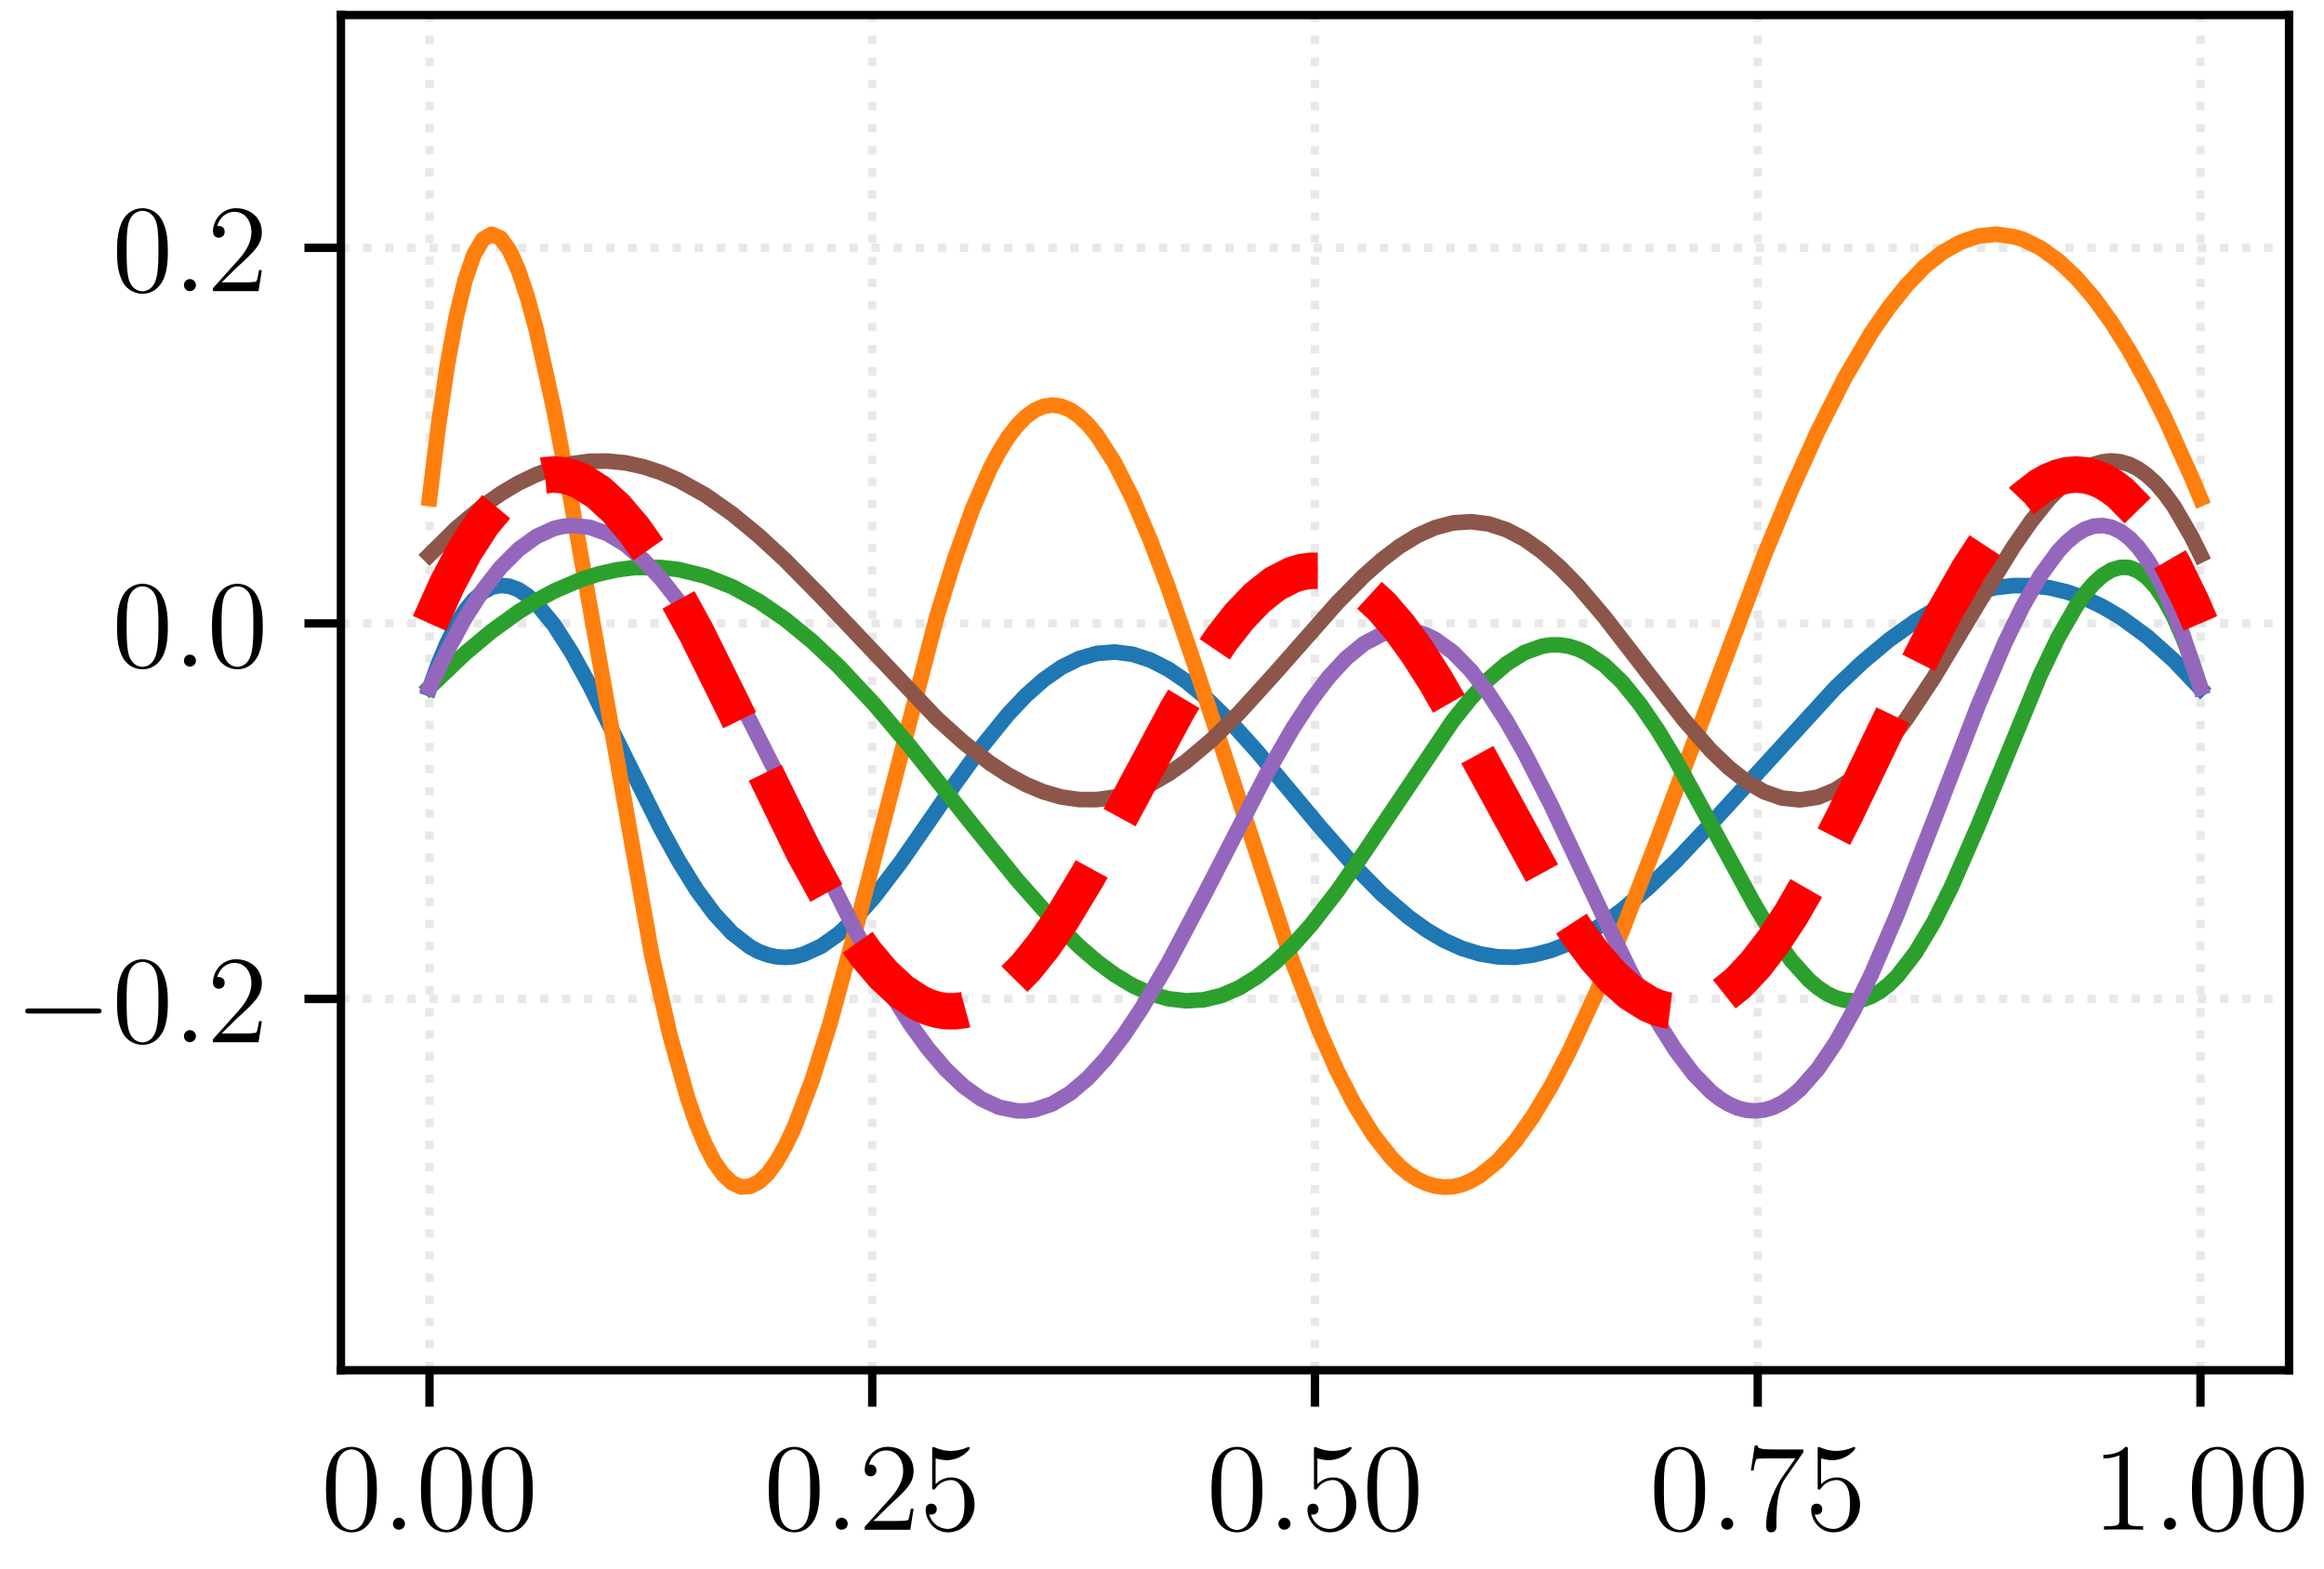 <?xml version="1.0" encoding="UTF-8"?>
<svg xmlns="http://www.w3.org/2000/svg" xmlns:xlink="http://www.w3.org/1999/xlink" width="222.866pt" height="150.48pt" viewBox="0 0 222.866 150.48">
<rect x="0" y="0" width="222.866" height="150.48" fill="#333333" stroke="none"/>
<defs>
<g>
<g id="glyph-0-0">
<path d="M 5.359 -3.828 C 5.359 -4.812 5.297 -5.781 4.859 -6.688 C 4.375 -7.688 3.516 -7.953 2.922 -7.953 C 2.234 -7.953 1.391 -7.609 0.938 -6.609 C 0.609 -5.859 0.484 -5.109 0.484 -3.828 C 0.484 -2.672 0.578 -1.797 1 -0.938 C 1.469 -0.031 2.297 0.25 2.922 0.25 C 3.953 0.25 4.547 -0.375 4.906 -1.062 C 5.328 -1.953 5.359 -3.125 5.359 -3.828 Z M 2.922 0.016 C 2.531 0.016 1.75 -0.203 1.531 -1.5 C 1.406 -2.219 1.406 -3.125 1.406 -3.969 C 1.406 -4.953 1.406 -5.828 1.594 -6.531 C 1.797 -7.344 2.406 -7.703 2.922 -7.703 C 3.375 -7.703 4.062 -7.438 4.297 -6.406 C 4.453 -5.719 4.453 -4.781 4.453 -3.969 C 4.453 -3.172 4.453 -2.266 4.312 -1.531 C 4.094 -0.219 3.328 0.016 2.922 0.016 Z M 2.922 0.016 "/>
</g>
<g id="glyph-0-1">
<path d="M 5.266 -2.016 L 5 -2.016 C 4.953 -1.812 4.859 -1.141 4.75 -0.953 C 4.656 -0.844 3.984 -0.844 3.625 -0.844 L 1.406 -0.844 C 1.734 -1.125 2.469 -1.891 2.766 -2.172 C 4.594 -3.844 5.266 -4.469 5.266 -5.656 C 5.266 -7.031 4.172 -7.953 2.781 -7.953 C 1.406 -7.953 0.578 -6.766 0.578 -5.734 C 0.578 -5.125 1.109 -5.125 1.141 -5.125 C 1.406 -5.125 1.703 -5.312 1.703 -5.688 C 1.703 -6.031 1.484 -6.25 1.141 -6.25 C 1.047 -6.25 1.016 -6.25 0.984 -6.234 C 1.203 -7.047 1.859 -7.609 2.625 -7.609 C 3.641 -7.609 4.266 -6.75 4.266 -5.656 C 4.266 -4.641 3.688 -3.75 3 -2.984 L 0.578 -0.281 L 0.578 0 L 4.953 0 Z M 5.266 -2.016 "/>
</g>
<g id="glyph-0-2">
<path d="M 1.531 -6.844 C 2.047 -6.688 2.469 -6.672 2.594 -6.672 C 3.938 -6.672 4.812 -7.656 4.812 -7.828 C 4.812 -7.875 4.781 -7.938 4.703 -7.938 C 4.688 -7.938 4.656 -7.938 4.547 -7.891 C 3.891 -7.609 3.312 -7.562 3 -7.562 C 2.219 -7.562 1.656 -7.812 1.422 -7.906 C 1.344 -7.938 1.312 -7.938 1.297 -7.938 C 1.203 -7.938 1.203 -7.859 1.203 -7.672 L 1.203 -4.125 C 1.203 -3.906 1.203 -3.844 1.344 -3.844 C 1.406 -3.844 1.422 -3.844 1.547 -4 C 1.875 -4.484 2.438 -4.766 3.031 -4.766 C 3.672 -4.766 3.984 -4.188 4.078 -3.984 C 4.281 -3.516 4.297 -2.922 4.297 -2.469 C 4.297 -2.016 4.297 -1.344 3.953 -0.797 C 3.688 -0.375 3.234 -0.078 2.703 -0.078 C 1.906 -0.078 1.141 -0.609 0.922 -1.484 C 0.984 -1.453 1.047 -1.453 1.109 -1.453 C 1.312 -1.453 1.641 -1.562 1.641 -1.969 C 1.641 -2.312 1.406 -2.5 1.109 -2.5 C 0.891 -2.5 0.578 -2.391 0.578 -1.922 C 0.578 -0.906 1.406 0.25 2.719 0.25 C 4.078 0.25 5.266 -0.891 5.266 -2.406 C 5.266 -3.828 4.297 -5.016 3.047 -5.016 C 2.359 -5.016 1.844 -4.703 1.531 -4.375 Z M 1.531 -6.844 "/>
</g>
<g id="glyph-0-3">
<path d="M 5.672 -7.422 L 5.672 -7.703 L 2.797 -7.703 C 1.344 -7.703 1.328 -7.859 1.281 -8.078 L 1.016 -8.078 L 0.641 -5.688 L 0.906 -5.688 C 0.938 -5.906 1.047 -6.641 1.203 -6.781 C 1.297 -6.844 2.203 -6.844 2.359 -6.844 L 4.906 -6.844 L 3.641 -5.031 C 3.312 -4.562 2.109 -2.609 2.109 -0.359 C 2.109 -0.234 2.109 0.25 2.594 0.25 C 3.094 0.25 3.094 -0.219 3.094 -0.375 L 3.094 -0.969 C 3.094 -2.75 3.375 -4.141 3.938 -4.938 Z M 5.672 -7.422 "/>
</g>
<g id="glyph-0-4">
<path d="M 3.438 -7.656 C 3.438 -7.938 3.438 -7.953 3.203 -7.953 C 2.922 -7.625 2.312 -7.188 1.094 -7.188 L 1.094 -6.844 C 1.359 -6.844 1.953 -6.844 2.625 -7.141 L 2.625 -0.922 C 2.625 -0.484 2.578 -0.344 1.531 -0.344 L 1.156 -0.344 L 1.156 0 C 1.484 -0.031 2.641 -0.031 3.031 -0.031 C 3.438 -0.031 4.578 -0.031 4.906 0 L 4.906 -0.344 L 4.531 -0.344 C 3.484 -0.344 3.438 -0.484 3.438 -0.922 Z M 3.438 -7.656 "/>
</g>
<g id="glyph-1-0">
<path d="M 2.203 -0.578 C 2.203 -0.922 1.906 -1.156 1.625 -1.156 C 1.281 -1.156 1.047 -0.875 1.047 -0.578 C 1.047 -0.234 1.328 0 1.609 0 C 1.953 0 2.203 -0.281 2.203 -0.578 Z M 2.203 -0.578 "/>
</g>
<g id="glyph-2-0">
<path d="M 7.875 -2.75 C 8.078 -2.75 8.297 -2.75 8.297 -2.984 C 8.297 -3.234 8.078 -3.234 7.875 -3.234 L 1.406 -3.234 C 1.203 -3.234 0.984 -3.234 0.984 -2.984 C 0.984 -2.75 1.203 -2.75 1.406 -2.75 Z M 7.875 -2.75 "/>
</g>
</g>
<clipPath id="clip-0">
<path clip-rule="nonzero" d="M 40 1.441 L 42 1.441 L 42 131.414 L 40 131.414 Z M 40 1.441 "/>
</clipPath>
<clipPath id="clip-1">
<path clip-rule="nonzero" d="M 83 1.441 L 85 1.441 L 85 131.414 L 83 131.414 Z M 83 1.441 "/>
</clipPath>
<clipPath id="clip-2">
<path clip-rule="nonzero" d="M 125 1.441 L 127 1.441 L 127 131.414 L 125 131.414 Z M 125 1.441 "/>
</clipPath>
<clipPath id="clip-3">
<path clip-rule="nonzero" d="M 168 1.441 L 169 1.441 L 169 131.414 L 168 131.414 Z M 168 1.441 "/>
</clipPath>
<clipPath id="clip-4">
<path clip-rule="nonzero" d="M 210 1.441 L 212 1.441 L 212 131.414 L 210 131.414 Z M 210 1.441 "/>
</clipPath>
<clipPath id="clip-5">
<path clip-rule="nonzero" d="M 32.695 95 L 219.512 95 L 219.512 97 L 32.695 97 Z M 32.695 95 "/>
</clipPath>
<clipPath id="clip-6">
<path clip-rule="nonzero" d="M 32.695 59 L 219.512 59 L 219.512 61 L 32.695 61 Z M 32.695 59 "/>
</clipPath>
<clipPath id="clip-7">
<path clip-rule="nonzero" d="M 32.695 23 L 219.512 23 L 219.512 25 L 32.695 25 Z M 32.695 23 "/>
</clipPath>
</defs>
<path fill-rule="nonzero" fill="rgb(100%, 100%, 100%)" fill-opacity="1" d="M 0 150.48 L 222.867 150.48 L 222.867 0 L 0 0 Z M 0 150.48 "/>
<path fill-rule="nonzero" fill="rgb(100%, 100%, 100%)" fill-opacity="1" d="M 32.695 131.414 L 219.512 131.414 L 219.512 1.441 L 32.695 1.441 Z M 32.695 131.414 "/>
<g clip-path="url(#clip-0)">
<path fill="none" stroke-width="0.8" stroke-linecap="butt" stroke-linejoin="round" stroke="rgb(69.019%, 69.019%, 69.019%)" stroke-opacity="0.3" stroke-dasharray="0.8 1.32" stroke-miterlimit="10" d="M 41.188 19.066 L 41.188 149.039 " transform="matrix(1, 0, 0, -1, 0, 150.48)"/>
</g>
<path fill="none" stroke-width="0.8" stroke-linecap="butt" stroke-linejoin="round" stroke="rgb(0%, 0%, 0%)" stroke-opacity="1" stroke-miterlimit="10" d="M 41.188 19.066 L 41.188 15.566 " transform="matrix(1, 0, 0, -1, 0, 150.48)"/>
<g fill="rgb(0%, 0%, 0%)" fill-opacity="1">
<use xlink:href="#glyph-0-0" x="30.782" y="146.715"/>
</g>
<g fill="rgb(0%, 0%, 0%)" fill-opacity="1">
<use xlink:href="#glyph-1-0" x="36.635" y="146.715"/>
</g>
<g fill="rgb(0%, 0%, 0%)" fill-opacity="1">
<use xlink:href="#glyph-0-0" x="39.887" y="146.715"/>
<use xlink:href="#glyph-0-0" x="45.733" y="146.715"/>
</g>
<g clip-path="url(#clip-1)">
<path fill="none" stroke-width="0.8" stroke-linecap="butt" stroke-linejoin="round" stroke="rgb(69.019%, 69.019%, 69.019%)" stroke-opacity="0.3" stroke-dasharray="0.8 1.32" stroke-miterlimit="10" d="M 83.645 19.066 L 83.645 149.039 " transform="matrix(1, 0, 0, -1, 0, 150.48)"/>
</g>
<path fill="none" stroke-width="0.8" stroke-linecap="butt" stroke-linejoin="round" stroke="rgb(0%, 0%, 0%)" stroke-opacity="1" stroke-miterlimit="10" d="M 83.645 19.066 L 83.645 15.566 " transform="matrix(1, 0, 0, -1, 0, 150.48)"/>
<g fill="rgb(0%, 0%, 0%)" fill-opacity="1">
<use xlink:href="#glyph-0-0" x="73.241" y="146.715"/>
</g>
<g fill="rgb(0%, 0%, 0%)" fill-opacity="1">
<use xlink:href="#glyph-1-0" x="79.094" y="146.715"/>
</g>
<g fill="rgb(0%, 0%, 0%)" fill-opacity="1">
<use xlink:href="#glyph-0-1" x="82.345" y="146.715"/>
<use xlink:href="#glyph-0-2" x="88.191" y="146.715"/>
</g>
<g clip-path="url(#clip-2)">
<path fill="none" stroke-width="0.8" stroke-linecap="butt" stroke-linejoin="round" stroke="rgb(69.019%, 69.019%, 69.019%)" stroke-opacity="0.3" stroke-dasharray="0.8 1.32" stroke-miterlimit="10" d="M 126.105 19.066 L 126.105 149.039 " transform="matrix(1, 0, 0, -1, 0, 150.48)"/>
</g>
<path fill="none" stroke-width="0.8" stroke-linecap="butt" stroke-linejoin="round" stroke="rgb(0%, 0%, 0%)" stroke-opacity="1" stroke-miterlimit="10" d="M 126.105 19.066 L 126.105 15.566 " transform="matrix(1, 0, 0, -1, 0, 150.48)"/>
<g fill="rgb(0%, 0%, 0%)" fill-opacity="1">
<use xlink:href="#glyph-0-0" x="115.699" y="146.715"/>
</g>
<g fill="rgb(0%, 0%, 0%)" fill-opacity="1">
<use xlink:href="#glyph-1-0" x="121.552" y="146.715"/>
</g>
<g fill="rgb(0%, 0%, 0%)" fill-opacity="1">
<use xlink:href="#glyph-0-2" x="124.803" y="146.715"/>
<use xlink:href="#glyph-0-0" x="130.649" y="146.715"/>
</g>
<g clip-path="url(#clip-3)">
<path fill="none" stroke-width="0.8" stroke-linecap="butt" stroke-linejoin="round" stroke="rgb(69.019%, 69.019%, 69.019%)" stroke-opacity="0.3" stroke-dasharray="0.8 1.32" stroke-miterlimit="10" d="M 168.562 19.066 L 168.562 149.039 " transform="matrix(1, 0, 0, -1, 0, 150.48)"/>
</g>
<path fill="none" stroke-width="0.8" stroke-linecap="butt" stroke-linejoin="round" stroke="rgb(0%, 0%, 0%)" stroke-opacity="1" stroke-miterlimit="10" d="M 168.562 19.066 L 168.562 15.566 " transform="matrix(1, 0, 0, -1, 0, 150.48)"/>
<g fill="rgb(0%, 0%, 0%)" fill-opacity="1">
<use xlink:href="#glyph-0-0" x="158.157" y="146.715"/>
</g>
<g fill="rgb(0%, 0%, 0%)" fill-opacity="1">
<use xlink:href="#glyph-1-0" x="164.01" y="146.715"/>
</g>
<g fill="rgb(0%, 0%, 0%)" fill-opacity="1">
<use xlink:href="#glyph-0-3" x="167.262" y="146.715"/>
<use xlink:href="#glyph-0-2" x="173.108" y="146.715"/>
</g>
<g clip-path="url(#clip-4)">
<path fill="none" stroke-width="0.8" stroke-linecap="butt" stroke-linejoin="round" stroke="rgb(69.019%, 69.019%, 69.019%)" stroke-opacity="0.3" stroke-dasharray="0.8 1.32" stroke-miterlimit="10" d="M 211.02 19.066 L 211.02 149.039 " transform="matrix(1, 0, 0, -1, 0, 150.48)"/>
</g>
<path fill="none" stroke-width="0.8" stroke-linecap="butt" stroke-linejoin="round" stroke="rgb(0%, 0%, 0%)" stroke-opacity="1" stroke-miterlimit="10" d="M 211.02 19.066 L 211.02 15.566 " transform="matrix(1, 0, 0, -1, 0, 150.48)"/>
<g fill="rgb(0%, 0%, 0%)" fill-opacity="1">
<use xlink:href="#glyph-0-4" x="200.615" y="146.715"/>
</g>
<g fill="rgb(0%, 0%, 0%)" fill-opacity="1">
<use xlink:href="#glyph-1-0" x="206.468" y="146.715"/>
</g>
<g fill="rgb(0%, 0%, 0%)" fill-opacity="1">
<use xlink:href="#glyph-0-0" x="209.72" y="146.715"/>
<use xlink:href="#glyph-0-0" x="215.566" y="146.715"/>
</g>
<g clip-path="url(#clip-5)">
<path fill="none" stroke-width="0.8" stroke-linecap="butt" stroke-linejoin="round" stroke="rgb(69.019%, 69.019%, 69.019%)" stroke-opacity="0.3" stroke-dasharray="0.8 1.32" stroke-miterlimit="10" d="M 32.695 54.675 L 219.512 54.675 " transform="matrix(1, 0, 0, -1, 0, 150.48)"/>
</g>
<path fill="none" stroke-width="0.8" stroke-linecap="butt" stroke-linejoin="round" stroke="rgb(0%, 0%, 0%)" stroke-opacity="1" stroke-miterlimit="10" d="M 32.695 54.675 L 29.195 54.675 " transform="matrix(1, 0, 0, -1, 0, 150.48)"/>
<g fill="rgb(0%, 0%, 0%)" fill-opacity="1">
<use xlink:href="#glyph-2-0" x="1.44" y="99.955"/>
</g>
<g fill="rgb(0%, 0%, 0%)" fill-opacity="1">
<use xlink:href="#glyph-0-0" x="10.738" y="99.955"/>
</g>
<g fill="rgb(0%, 0%, 0%)" fill-opacity="1">
<use xlink:href="#glyph-1-0" x="16.591" y="99.955"/>
</g>
<g fill="rgb(0%, 0%, 0%)" fill-opacity="1">
<use xlink:href="#glyph-0-1" x="19.843" y="99.955"/>
</g>
<g clip-path="url(#clip-6)">
<path fill="none" stroke-width="0.8" stroke-linecap="butt" stroke-linejoin="round" stroke="rgb(69.019%, 69.019%, 69.019%)" stroke-opacity="0.3" stroke-dasharray="0.8 1.32" stroke-miterlimit="10" d="M 32.695 90.691 L 219.512 90.691 " transform="matrix(1, 0, 0, -1, 0, 150.48)"/>
</g>
<path fill="none" stroke-width="0.8" stroke-linecap="butt" stroke-linejoin="round" stroke="rgb(0%, 0%, 0%)" stroke-opacity="1" stroke-miterlimit="10" d="M 32.695 90.691 L 29.195 90.691 " transform="matrix(1, 0, 0, -1, 0, 150.48)"/>
<g fill="rgb(0%, 0%, 0%)" fill-opacity="1">
<use xlink:href="#glyph-0-0" x="10.738" y="63.939"/>
</g>
<g fill="rgb(0%, 0%, 0%)" fill-opacity="1">
<use xlink:href="#glyph-1-0" x="16.591" y="63.939"/>
</g>
<g fill="rgb(0%, 0%, 0%)" fill-opacity="1">
<use xlink:href="#glyph-0-0" x="19.843" y="63.939"/>
</g>
<g clip-path="url(#clip-7)">
<path fill="none" stroke-width="0.8" stroke-linecap="butt" stroke-linejoin="round" stroke="rgb(69.019%, 69.019%, 69.019%)" stroke-opacity="0.3" stroke-dasharray="0.8 1.32" stroke-miterlimit="10" d="M 32.695 126.71 L 219.512 126.71 " transform="matrix(1, 0, 0, -1, 0, 150.48)"/>
</g>
<path fill="none" stroke-width="0.8" stroke-linecap="butt" stroke-linejoin="round" stroke="rgb(0%, 0%, 0%)" stroke-opacity="1" stroke-miterlimit="10" d="M 32.695 126.71 L 29.195 126.71 " transform="matrix(1, 0, 0, -1, 0, 150.48)"/>
<g fill="rgb(0%, 0%, 0%)" fill-opacity="1">
<use xlink:href="#glyph-0-0" x="10.738" y="27.922"/>
</g>
<g fill="rgb(0%, 0%, 0%)" fill-opacity="1">
<use xlink:href="#glyph-1-0" x="16.591" y="27.922"/>
</g>
<g fill="rgb(0%, 0%, 0%)" fill-opacity="1">
<use xlink:href="#glyph-0-1" x="19.843" y="27.922"/>
</g>
<path fill="none" stroke-width="1.5" stroke-linecap="square" stroke-linejoin="round" stroke="rgb(12.157%, 46.666%, 70.587%)" stroke-opacity="1" stroke-miterlimit="10" d="M 41.188 84.449 L 42.043 86.812 L 42.895 88.839 L 43.75 90.539 L 44.602 91.918 L 45.453 92.96 L 46.309 93.703 L 47.16 94.168 L 48.016 94.335 L 48.867 94.25 L 49.723 93.925 L 50.574 93.363 L 51.43 92.605 L 53.137 90.531 L 54.844 87.859 L 56.551 84.753 L 59.965 77.859 L 63.375 71.011 L 65.082 67.91 L 66.789 65.156 L 68.496 62.839 L 70.203 60.996 L 71.91 59.679 L 72.766 59.214 L 73.617 58.902 L 74.473 58.714 L 75.324 58.66 L 76.18 58.73 L 77.031 58.945 L 78.738 59.722 L 80.445 60.933 L 82.152 62.554 L 83.859 64.488 L 86.418 67.843 L 91.539 75.25 L 94.102 78.804 L 96.66 81.964 L 98.367 83.769 L 100.074 85.285 L 101.781 86.476 L 103.488 87.324 L 105.195 87.812 L 106.902 87.949 L 108.609 87.73 L 110.316 87.175 L 112.023 86.308 L 113.73 85.152 L 115.438 83.746 L 117.996 81.246 L 120.559 78.402 L 126.531 71.238 L 129.945 67.347 L 132.504 64.742 L 135.066 62.531 L 136.773 61.304 L 138.48 60.296 L 140.188 59.523 L 141.891 59 L 143.598 58.714 L 145.305 58.667 L 147.012 58.882 L 148.719 59.324 L 150.426 59.984 L 152.133 60.871 L 153.84 61.949 L 155.547 63.203 L 158.109 65.386 L 160.668 67.859 L 164.082 71.472 L 176.031 84.539 L 178.59 86.957 L 181.148 89.101 L 183.711 90.921 L 185.418 91.945 L 187.977 93.16 L 189.684 93.726 L 191.391 94.125 L 193.098 94.316 L 194.805 94.316 L 196.512 94.113 L 198.219 93.707 L 199.926 93.113 L 201.633 92.296 L 203.34 91.296 L 205.898 89.433 L 208.461 87.144 L 211.02 84.449 " transform="matrix(1, 0, 0, -1, 0, 150.48)"/>
<path fill="none" stroke-width="1.5" stroke-linecap="square" stroke-linejoin="round" stroke="rgb(100%, 49.803%, 5.49%)" stroke-opacity="1" stroke-miterlimit="10" d="M 41.188 102.675 L 42.043 109.648 L 42.895 115.445 L 43.75 120.082 L 44.602 123.605 L 45.453 126.07 L 46.309 127.519 L 47.16 128.011 L 48.016 127.628 L 48.867 126.445 L 49.723 124.539 L 50.574 121.984 L 51.43 118.839 L 53.137 111.125 L 54.844 102.035 L 62.523 58.781 L 64.23 51.269 L 65.938 45.183 L 66.789 42.714 L 67.645 40.679 L 68.496 39.027 L 69.352 37.832 L 70.203 37.042 L 71.059 36.644 L 71.91 36.695 L 72.766 37.117 L 73.617 37.902 L 74.473 39.085 L 75.324 40.585 L 76.18 42.39 L 77.887 46.894 L 79.594 52.308 L 82.152 61.707 L 89.832 91.324 L 91.539 96.839 L 93.246 101.621 L 94.953 105.554 L 95.809 107.156 L 96.66 108.523 L 97.516 109.64 L 98.367 110.511 L 99.223 111.136 L 100.074 111.507 L 100.93 111.632 L 101.781 111.515 L 102.633 111.16 L 103.488 110.57 L 104.34 109.757 L 105.195 108.726 L 106.902 106.066 L 108.609 102.679 L 110.316 98.668 L 112.023 94.152 L 114.582 86.687 L 123.969 58.164 L 126.531 51.593 L 128.238 47.753 L 129.945 44.453 L 131.652 41.699 L 133.359 39.515 L 134.211 38.636 L 135.066 37.929 L 135.918 37.382 L 136.773 36.984 L 137.625 36.73 L 138.48 36.625 L 139.332 36.664 L 140.188 36.867 L 141.039 37.222 L 141.891 37.714 L 143.598 39.093 L 145.305 41.015 L 147.012 43.421 L 148.719 46.261 L 150.426 49.523 L 152.988 55.035 L 155.547 61.167 L 158.961 70.011 L 169.203 97.265 L 171.762 103.449 L 174.324 109.125 L 176.883 114.187 L 179.445 118.55 L 181.148 121.015 L 182.855 123.14 L 184.562 124.914 L 186.27 126.265 L 187.977 127.238 L 189.684 127.832 L 191.391 128.019 L 193.098 127.781 L 193.953 127.546 L 195.66 126.707 L 197.367 125.484 L 199.074 123.886 L 200.777 121.925 L 202.484 119.57 L 204.191 116.847 L 205.898 113.785 L 207.605 110.394 L 210.168 104.703 L 211.02 102.675 " transform="matrix(1, 0, 0, -1, 0, 150.48)"/>
<path fill="none" stroke-width="1.5" stroke-linecap="square" stroke-linejoin="round" stroke="rgb(17.255%, 62.744%, 17.255%)" stroke-opacity="1" stroke-miterlimit="10" d="M 41.188 84.558 L 44.602 87.816 L 47.16 89.953 L 49.723 91.8 L 51.43 92.863 L 53.137 93.789 L 55.695 94.89 L 57.402 95.433 L 59.109 95.82 L 60.816 96.046 L 63.375 96.05 L 65.082 95.855 L 67.645 95.226 L 70.203 94.21 L 72.766 92.816 L 75.324 91.062 L 77.887 88.964 L 80.445 86.554 L 83.859 82.91 L 87.273 78.886 L 93.246 71.386 L 97.516 66.117 L 100.93 62.257 L 103.488 59.718 L 105.195 58.25 L 106.902 56.992 L 108.609 55.96 L 110.316 55.187 L 112.023 54.699 L 113.73 54.496 L 115.438 54.593 L 117.145 55.011 L 118.852 55.753 L 120.559 56.808 L 122.262 58.164 L 123.969 59.808 L 125.676 61.714 L 128.238 65.007 L 130.797 68.687 L 139.332 81.371 L 141.039 83.496 L 142.746 85.328 L 144.453 86.804 L 146.16 87.878 L 147.867 88.5 L 148.719 88.628 L 149.574 88.632 L 150.426 88.503 L 151.281 88.242 L 152.133 87.859 L 153.84 86.71 L 155.547 85.074 L 157.254 82.968 L 158.961 80.472 L 160.668 77.652 L 164.082 71.39 L 168.348 63.542 L 170.055 60.773 L 171.762 58.394 L 173.469 56.496 L 174.324 55.773 L 175.176 55.199 L 176.031 54.785 L 176.883 54.55 L 177.738 54.492 L 178.59 54.605 L 179.445 54.917 L 180.297 55.406 L 181.148 56.07 L 182.004 56.929 L 183.711 59.144 L 185.418 61.992 L 187.125 65.394 L 189.684 71.253 L 195.66 85.761 L 197.367 89.328 L 199.074 92.304 L 199.926 93.523 L 200.777 94.519 L 201.633 95.293 L 202.484 95.812 L 203.34 96.066 L 204.191 96.05 L 205.047 95.718 L 205.898 95.101 L 206.754 94.16 L 207.605 92.894 L 208.461 91.316 L 209.312 89.382 L 210.168 87.128 L 211.02 84.558 " transform="matrix(1, 0, 0, -1, 0, 150.48)"/>
<path fill="none" stroke-width="1.5" stroke-linecap="square" stroke-linejoin="round" stroke="rgb(58.038%, 40.392%, 74.117%)" stroke-opacity="1" stroke-miterlimit="10" d="M 41.188 84.519 L 42.895 88.082 L 44.602 91.207 L 46.309 93.882 L 48.016 96.074 L 49.723 97.781 L 51.43 99.023 L 53.137 99.8 L 53.988 99.996 L 54.844 100.078 L 56.551 99.906 L 58.258 99.3 L 59.965 98.265 L 61.672 96.808 L 63.375 94.984 L 65.082 92.816 L 66.789 90.332 L 69.352 86.089 L 71.91 81.378 L 75.324 74.617 L 82.152 60.988 L 84.711 56.375 L 87.273 52.289 L 88.98 49.929 L 90.688 47.925 L 92.395 46.3 L 94.102 45.082 L 95.809 44.289 L 97.516 43.941 L 98.367 43.933 L 99.223 44.042 L 100.93 44.621 L 102.633 45.64 L 104.34 47.093 L 106.047 48.949 L 107.754 51.175 L 109.461 53.738 L 112.023 58.097 L 115.438 64.57 L 121.41 76.168 L 123.969 80.617 L 125.676 83.234 L 127.383 85.496 L 129.09 87.351 L 130.797 88.746 L 132.504 89.644 L 133.359 89.902 L 134.211 90.023 L 135.066 90.011 L 135.918 89.859 L 136.773 89.578 L 137.625 89.16 L 139.332 87.925 L 141.039 86.183 L 142.746 83.972 L 144.453 81.335 L 146.16 78.343 L 148.719 73.328 L 153.84 62.453 L 156.402 57.203 L 158.961 52.488 L 160.668 49.781 L 162.375 47.515 L 164.082 45.765 L 164.934 45.101 L 165.789 44.582 L 166.641 44.21 L 167.496 43.996 L 168.348 43.933 L 169.203 44.031 L 170.055 44.289 L 170.91 44.707 L 171.762 45.281 L 172.617 46.011 L 174.324 47.953 L 176.031 50.468 L 177.738 53.507 L 179.445 57.007 L 182.004 62.968 L 185.418 71.726 L 189.684 82.781 L 192.246 88.793 L 193.953 92.289 L 195.66 95.265 L 197.367 97.601 L 198.219 98.5 L 199.074 99.21 L 199.926 99.722 L 200.777 100.019 L 201.633 100.078 L 202.484 99.914 L 203.34 99.519 L 204.191 98.89 L 205.047 97.988 L 205.898 96.835 L 206.754 95.437 L 207.605 93.785 L 209.312 89.656 L 211.02 84.519 " transform="matrix(1, 0, 0, -1, 0, 150.48)"/>
<path fill="none" stroke-width="1.5" stroke-linecap="square" stroke-linejoin="round" stroke="rgb(54.901%, 33.725%, 29.411%)" stroke-opacity="1" stroke-miterlimit="10" d="M 41.188 97.261 L 43.75 99.796 L 46.309 101.937 L 48.016 103.136 L 49.723 104.152 L 51.43 104.964 L 53.137 105.593 L 54.844 106.011 L 56.551 106.242 L 58.258 106.257 L 59.965 106.093 L 61.672 105.718 L 63.375 105.168 L 65.082 104.421 L 67.645 102.996 L 70.203 101.203 L 72.766 99.093 L 75.324 96.73 L 78.738 93.265 L 89.832 81.585 L 92.395 79.277 L 94.953 77.277 L 96.66 76.168 L 98.367 75.246 L 100.074 74.531 L 101.781 74.043 L 103.488 73.796 L 105.195 73.793 L 106.902 74.035 L 108.609 74.527 L 110.316 75.265 L 112.023 76.242 L 113.73 77.441 L 116.289 79.601 L 118.852 82.136 L 122.262 85.898 L 128.238 92.668 L 130.797 95.261 L 132.504 96.773 L 134.211 98.074 L 135.918 99.117 L 137.625 99.875 L 139.332 100.328 L 141.039 100.449 L 142.746 100.234 L 144.453 99.679 L 146.16 98.793 L 147.867 97.585 L 149.574 96.089 L 151.281 94.343 L 153.84 91.343 L 157.254 86.918 L 161.52 81.402 L 164.082 78.488 L 165.789 76.851 L 167.496 75.515 L 169.203 74.527 L 170.91 73.937 L 172.617 73.765 L 174.324 74.023 L 176.031 74.734 L 177.738 75.871 L 179.445 77.418 L 181.148 79.343 L 182.855 81.589 L 185.418 85.449 L 189.684 92.55 L 193.098 98.062 L 194.805 100.515 L 196.512 102.632 L 198.219 104.339 L 199.926 105.554 L 200.777 105.945 L 201.633 106.187 L 202.484 106.281 L 203.34 106.191 L 204.191 105.941 L 205.047 105.515 L 205.898 104.898 L 206.754 104.109 L 207.605 103.113 L 208.461 101.937 L 210.168 99.003 L 211.02 97.261 " transform="matrix(1, 0, 0, -1, 0, 150.48)"/>
<path fill="none" stroke-width="3.5" stroke-linecap="butt" stroke-linejoin="round" stroke="rgb(100%, 0%, 0%)" stroke-opacity="1" stroke-dasharray="12.95 5.6" stroke-miterlimit="10" d="M 41.188 90.691 L 42.895 94.492 L 44.602 97.718 L 46.309 100.355 L 48.016 102.398 L 49.723 103.843 L 50.574 104.343 L 51.43 104.699 L 52.281 104.906 L 53.137 104.972 L 53.988 104.898 L 54.844 104.683 L 55.695 104.335 L 57.402 103.253 L 59.109 101.679 L 60.816 99.664 L 62.523 97.242 L 64.23 94.476 L 66.789 89.796 L 70.203 82.898 L 77.031 68.859 L 79.594 64.199 L 81.301 61.441 L 83.004 59.031 L 84.711 57.011 L 86.418 55.421 L 88.125 54.292 L 88.98 53.906 L 89.832 53.644 L 90.688 53.503 L 91.539 53.492 L 92.395 53.597 L 93.246 53.832 L 94.953 54.66 L 96.66 55.953 L 98.367 57.683 L 100.074 59.808 L 101.781 62.281 L 104.34 66.515 L 107.754 72.793 L 112.875 82.359 L 115.438 86.66 L 117.145 89.183 L 118.852 91.363 L 120.559 93.148 L 122.262 94.492 L 123.969 95.363 L 124.824 95.613 L 125.676 95.738 L 126.531 95.738 L 127.383 95.613 L 128.238 95.363 L 129.09 94.988 L 130.797 93.875 L 132.504 92.308 L 134.211 90.32 L 135.918 87.96 L 137.625 85.285 L 140.188 80.824 L 149.574 63.632 L 151.281 61.003 L 152.988 58.699 L 154.695 56.765 L 156.402 55.25 L 158.109 54.183 L 158.961 53.832 L 159.816 53.597 L 160.668 53.492 L 161.52 53.503 L 162.375 53.644 L 163.227 53.906 L 164.934 54.796 L 166.641 56.16 L 168.348 57.968 L 170.055 60.191 L 171.762 62.781 L 174.324 67.246 L 176.883 72.23 L 182.855 84.668 L 186.27 91.418 L 188.832 95.898 L 190.539 98.5 L 192.246 100.726 L 193.953 102.527 L 195.66 103.859 L 196.512 104.335 L 197.367 104.683 L 198.219 104.898 L 199.074 104.972 L 199.926 104.906 L 200.777 104.699 L 201.633 104.343 L 202.484 103.843 L 203.34 103.195 L 205.047 101.453 L 206.754 99.113 L 208.461 96.179 L 210.168 92.664 L 211.02 90.691 " transform="matrix(1, 0, 0, -1, 0, 150.48)"/>
<path fill="none" stroke-width="0.8" stroke-linecap="square" stroke-linejoin="miter" stroke="rgb(0%, 0%, 0%)" stroke-opacity="1" stroke-miterlimit="10" d="M 32.695 19.066 L 32.695 149.039 " transform="matrix(1, 0, 0, -1, 0, 150.48)"/>
<path fill="none" stroke-width="0.8" stroke-linecap="square" stroke-linejoin="miter" stroke="rgb(0%, 0%, 0%)" stroke-opacity="1" stroke-miterlimit="10" d="M 219.512 19.066 L 219.512 149.039 " transform="matrix(1, 0, 0, -1, 0, 150.48)"/>
<path fill="none" stroke-width="0.8" stroke-linecap="square" stroke-linejoin="miter" stroke="rgb(0%, 0%, 0%)" stroke-opacity="1" stroke-miterlimit="10" d="M 32.695 19.066 L 219.512 19.066 " transform="matrix(1, 0, 0, -1, 0, 150.48)"/>
<path fill="none" stroke-width="0.8" stroke-linecap="square" stroke-linejoin="miter" stroke="rgb(0%, 0%, 0%)" stroke-opacity="1" stroke-miterlimit="10" d="M 32.695 149.039 L 219.512 149.039 " transform="matrix(1, 0, 0, -1, 0, 150.48)"/>
</svg>
